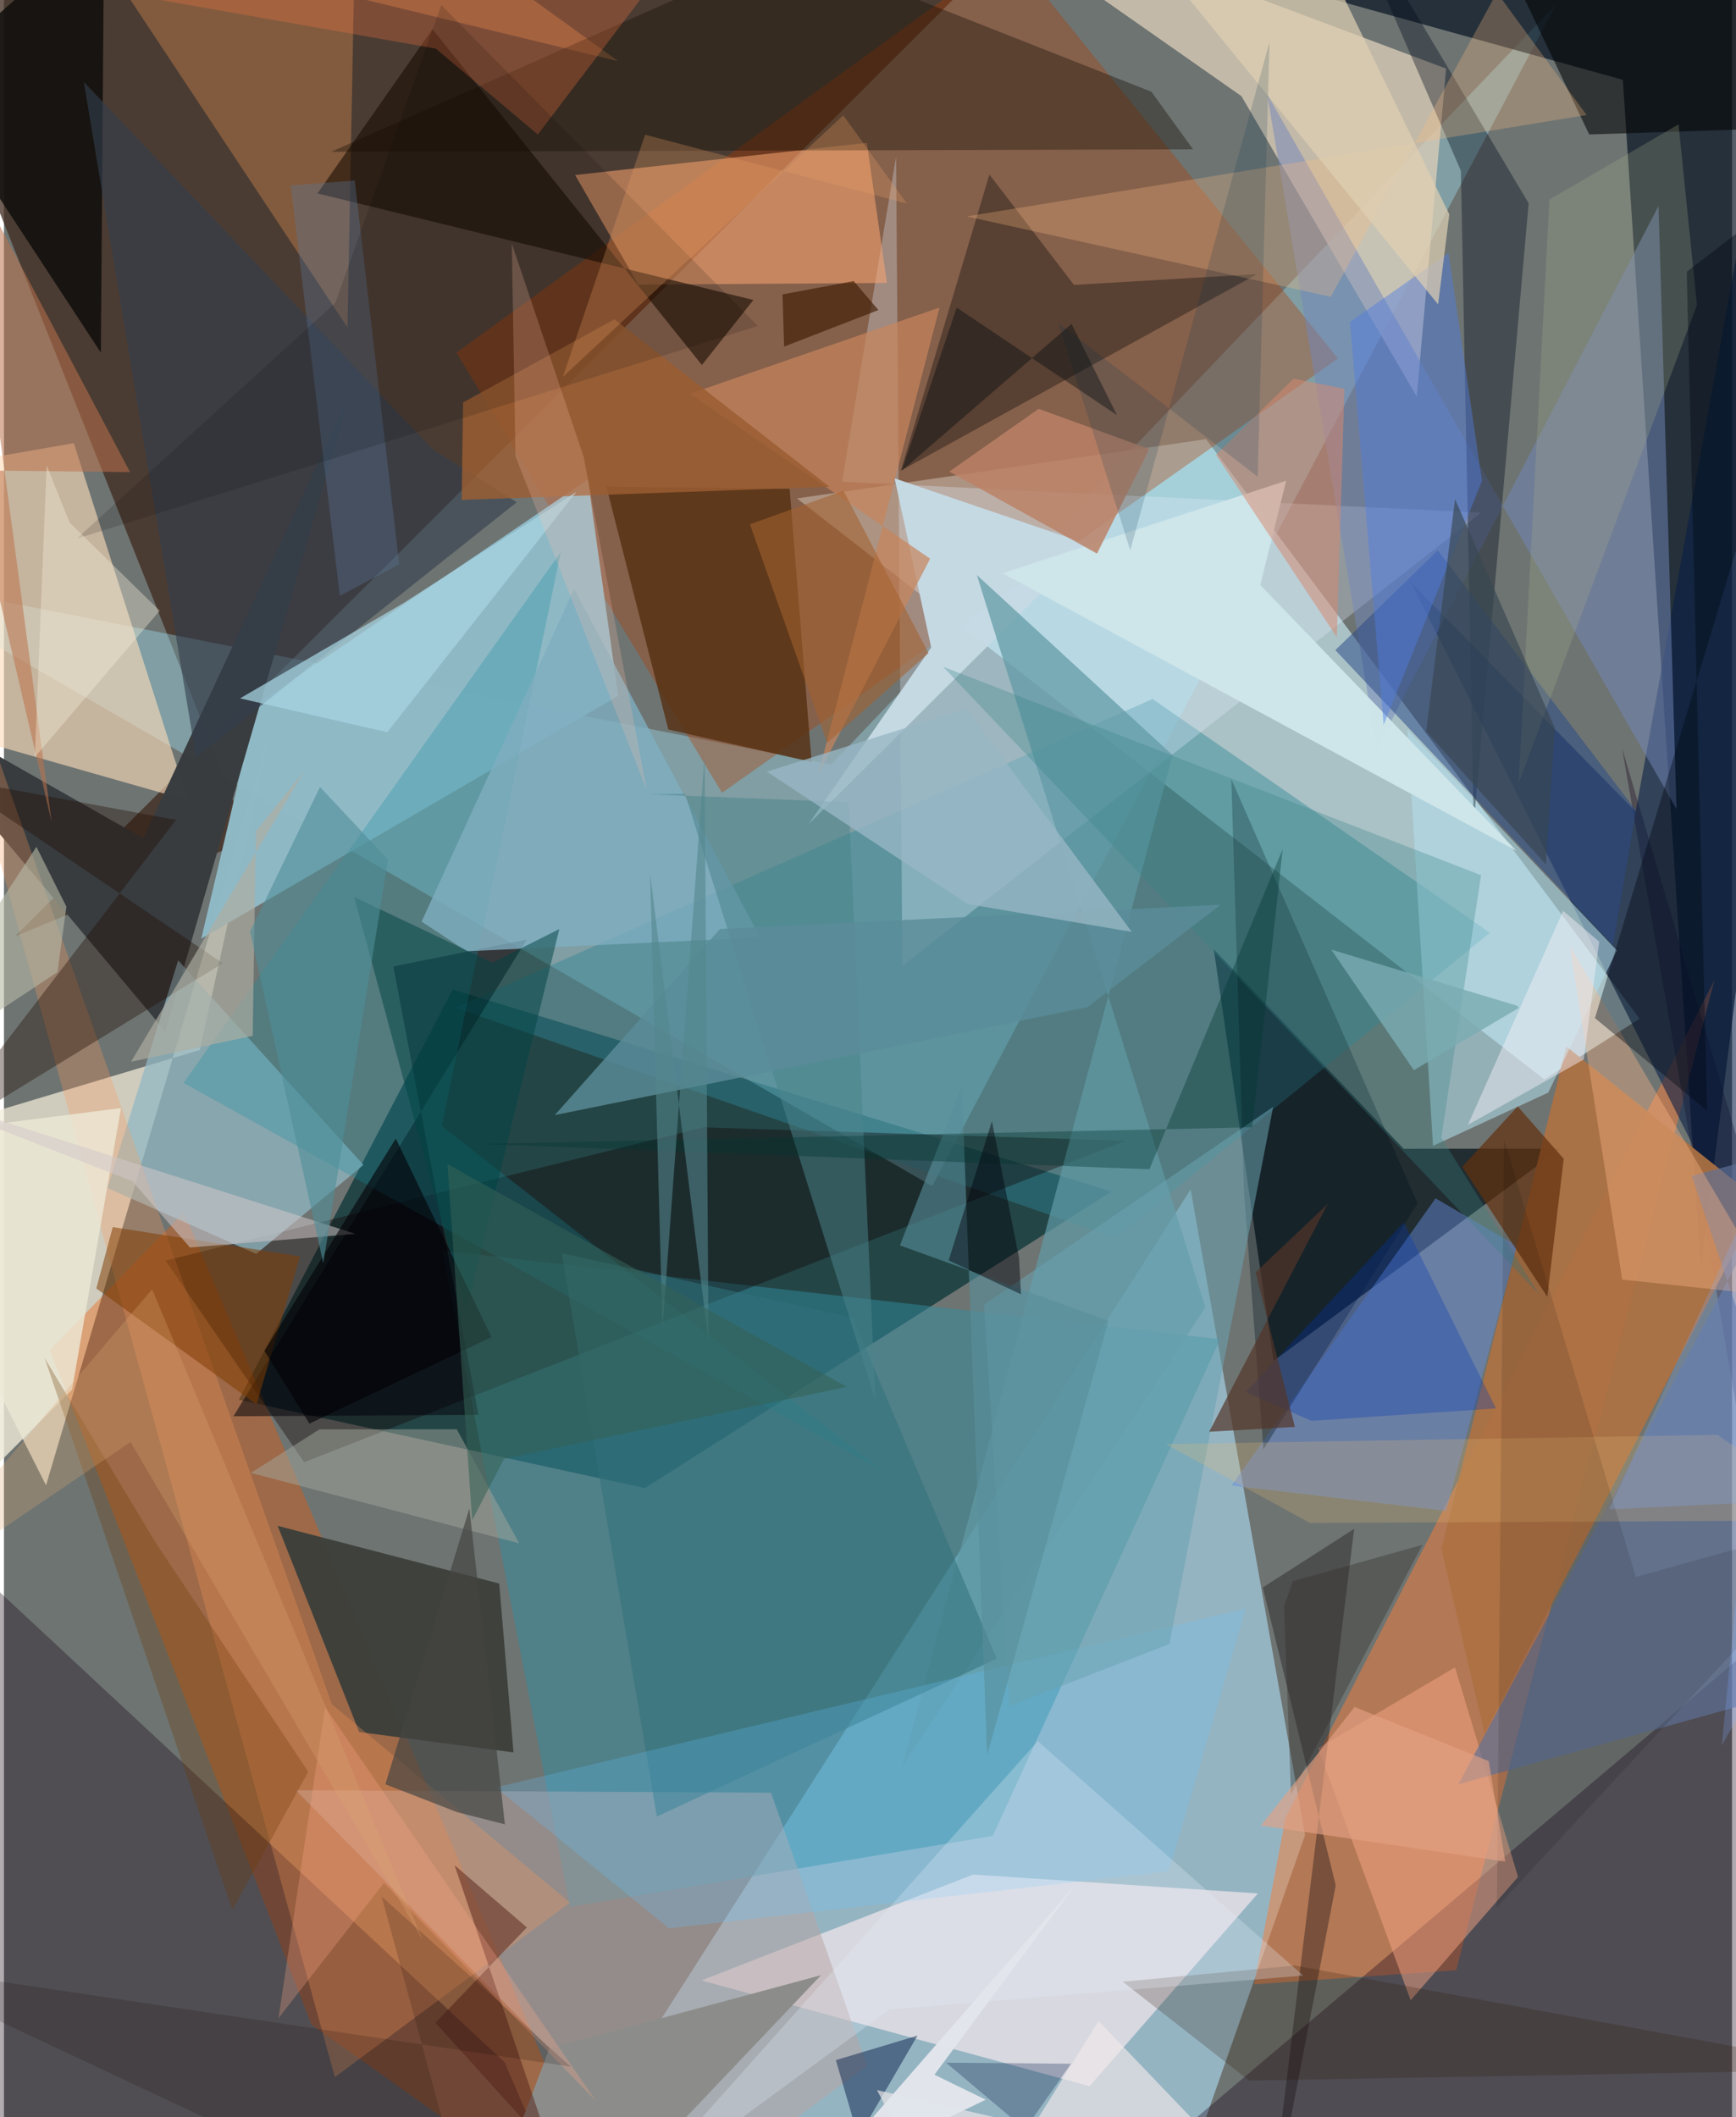 <svg xmlns="http://www.w3.org/2000/svg" width="228" height="278" viewBox="0 0 836 1024"><path fill="#6e7472" d="M0 0h836v1024H0z"/><path fill="#b3e3fd" fill-opacity=".573" d="M629.442 887.574L559.837 1086l-282.083-46.496 296.322-464.2z"/><path fill="#cff3fb" fill-opacity=".612" d="M791.265 492.726l-46.067 29.33-361.57-280.99 197.933-28.662z"/><path fill="#402b1f" fill-opacity=".757" d="M118.469 406.18L-62-48.174 521.035-62 5.402 452.844z"/><path fill="#093436" fill-opacity=".725" d="M535.865 576.286L310.077 719.753l-196.444-42.729 103.491-198.493z"/><path fill="#a1e8fd" fill-opacity=".357" d="M-62 278.742l462.156 91.1L750.875 2.026 449.042 573.661z"/><path fill="#000e1e" fill-opacity=".667" d="M820.866 613.956L783.182 38.61 420.74-62 898 3.896z"/><path fill="#f2edd8" fill-opacity=".729" d="M94.738 507.841l34.799-157.576L20.35 718.387-62 554.844z"/><path fill="#08151a" fill-opacity=".741" d="M614.198 658.251l138.748-102.685-75.785.057-91.871-96.477z"/><path fill="#b33c00" fill-opacity=".345" d="M645.356 173.378l-297.99 210.068-128.472-212.894L486.428-23.425z"/><path fill="#328ea0" fill-opacity=".49" d="M212.1 604.851l376.237 42.876-109.98 240.22-204.551 34.343z"/><path fill="#f57d3b" fill-opacity=".514" d="M604.746 959.742l97.808-6.829L827.597 473.78 619.951 879.328z"/><path fill="#dccdb8" fill-opacity=".769" d="M598.66 46.507L443.702-62l253.972 95.181L683.45 191.75z"/><path fill="#ef5800" fill-opacity=".369" d="M148.797 979.3L22.214 652.957l64.823-66.636L299.054 1086z"/><path fill="#90b9c6" fill-opacity=".988" d="M297.152 336.546l-14.665-104.64-160.325 108.853L95.45 454.008z"/><path fill="#fbdbb9" fill-opacity=".616" d="M88.923 387.086L33.799 214.323-62 231.015v113.053z"/><path fill="#130112" fill-opacity=".325" d="M242.16 997.366L280.245 1086H-61.253l35.366-338.151z"/><path fill="#150218" fill-opacity=".341" d="M898 752.506L555.156 1042.62 898 1025.311 782.786 361.857z"/><path fill="#f4e9ee" fill-opacity=".686" d="M468.847 906.654l-131.374 51.211 187.74 51.145 81.413-93.217z"/><path fill="#2f8795" fill-opacity=".435" d="M537.747 598.723L218.45 487.397l337.22-149.329L718.848 451.14z"/><path fill="#e3eefe" fill-opacity=".302" d="M434.62 467.205l-3.035-391.398-26.107 157.188 309.13 14.968z"/><path fill="#061c44" fill-opacity=".573" d="M680.72 281.76l108.66 110.81 76.845-423.727L898 715.606z"/><path fill="#f7a571" fill-opacity=".561" d="M306.927 137.665L276.303 84.65l141.14-15.532 9.71 67.738z"/><path fill="#3e403b" fill-opacity=".976" d="M132.417 737.997l107.173 27.91 6.911 81.672-74.646-9.858z"/><path fill="#383c3f" fill-opacity=".988" d="M67.348 405.439l99.809-214.195L78.072 498.83-62 331.94z"/><path fill="#ac7143" fill-opacity=".929" d="M695.384 749.127l60.406-243 93.878 75.009L716.3 838.525z"/><path fill="#100000" fill-opacity=".361" d="M338.376 545.254l204.19 6.5-397.358 155.468L78.153 609.7z"/><path fill="#92b8c5" fill-opacity=".733" d="M50.081 574.613l71.934 31.857 51.916-43.04-89.648-98.925z"/><path fill="#b9a6a3" fill-opacity=".498" d="M371.101 867.075l-229.886-1.207 191.839 195.38 84.516-62.044z"/><path fill="#552e0d" fill-opacity=".773" d="M380.092 236.389l10.632 132.177-69.331-15.748-29.934-117.454z"/><path fill="#b3deed" fill-opacity=".561" d="M691.343 554.205l55.742-25.75 33.186-68.778-101.342-106.945z"/><path fill="#7387ba" fill-opacity=".506" d="M664.173 362.088L800.436 99.62l8.699 291.677-197.99-345.612z"/><path fill="#cc864d" fill-opacity=".42" d="M166.193 158.402L39.365-33.036l257.752 62.62L170.412-62z"/><path fill="#151107" fill-opacity=".384" d="M555.12 44.378l20.112 27.839-416.952 1.202 221.43-98.196z"/><path fill="#0b0c0a" fill-opacity=".82" d="M46.868 170.55l1.611-209.156-101.75 90.583L-62 4.5z"/><path fill="#678cd9" fill-opacity=".482" d="M692.57 579.599l-98.693 138.905 103.847 12.27 34.19-128.212z"/><path fill="#030c1c" fill-opacity=".373" d="M737.607 98.306L642.16-62l62.655 144.575 6.211 316.024z"/><path fill="#c5d9e3" fill-opacity=".988" d="M448.573 313.18l-59.491 85.623 136.092-135.29-94.298-32.16z"/><path fill="#2c231a" fill-opacity=".506" d="M476.739 84.418l-42.896 143.24 172.412-95.103-88.615 5.266z"/><path fill="#000108" fill-opacity=".514" d="M188.368 467.443l41.2 216.867-118.561.691 141.911-230.566z"/><path fill="#ffab89" fill-opacity=".463" d="M680.504 967.466l51.975-59.671-30.486-101.356-66.252 39.12z"/><path fill="#6199a4" fill-opacity=".718" d="M581.26 632.382L470.67 278.134l94.731 87.142-130.725 488.856z"/><path fill="#138e9f" fill-opacity=".278" d="M211.816 544.614L424.88 711.379 86.9 523.765l182.508-256.829z"/><path fill="#fe9859" fill-opacity=".282" d="M-62 198.667l222.08 805.99L273.8 920.2l-115.173-95.916z"/><path fill="#180d03" fill-opacity=".596" d="M337.64 176.526L207.3 14.077 151.666 93.55l210.872 51.538z"/><path fill="#1a1216" fill-opacity=".388" d="M608.991 767.814L644.27 911.9 610.712 1086l42.467-346.524z"/><path fill="#333f4d" fill-opacity=".612" d="M92.934 366.288L248.04 242.922l-40.689-25.692-168.72-177.6z"/><path fill="#cee5e9" fill-opacity=".984" d="M620.292 232.527L483.083 277.26l248.618 134.238-123.944-128.56z"/><path fill="#c7855d" fill-opacity=".714" d="M452.604 148.752L393.892 374.74l54.18-104.522-116.1-79.798z"/><path fill="#001019" fill-opacity=".325" d="M683.87 582.058l-90.105-205.185 6.126 199.488 9.409 124.68z"/><path fill="#2a4b87" fill-opacity=".529" d="M693.624 266.177L789.5 391.999l-11.046 65.069L644.1 314.44z"/><path fill="#5e7096" fill-opacity=".671" d="M868.434 554.866L816.481 568.7 898 808.929l-194.394 54.045z"/><path fill="#8c8d8a" d="M263.9 990.726l131.4-35.417L271.149 1086l-42.534-2.54z"/><path fill="#030304" fill-opacity=".561" d="M898 60.758l-131.106 4.275-49.117-102.888L791.87-62z"/><path fill="#7eaec0" fill-opacity=".8" d="M275.826 284.824l89.97 168.586-141.91 6.68-21.864-14.32z"/><path fill="#febe81" fill-opacity=".282" d="M465.752 104.672l299.869-49.045-43.37-59.232-80.383 147.166z"/><path fill="#ece8d5" fill-opacity=".82" d="M-44.757 548.85l-17.038 218.08 94.742-94.826L56.62 535.938z"/><path fill="#517de2" fill-opacity=".451" d="M651.17 155.691l47.685-33.39 16.164 110.338-47.58 117.962z"/><path fill="#9a5e33" fill-opacity=".835" d="M221.449 241.778l177.937-6.343-104.07-81-73.195 40.205z"/><path fill="#32737c" fill-opacity=".553" d="M410.592 637.303l-140.762-31.18 46.025 272.44L480.31 802.26z"/><path fill="#65c3ff" fill-opacity=".235" d="M563.532 905.102l37.204-127.117-362.802 86.522 83.81 68.137z"/><path fill="#ffb888" fill-opacity=".369" d="M757.593 457.684l25.273 161.206L898 631.187l-49.114-18.38z"/><path fill="#62300d" fill-opacity=".698" d="M732.3 535.148l22.264 25.326-7.934 66.762-41.17-62.919z"/><path fill="#d6896f" fill-opacity=".522" d="M623.88 183.137l-37.549 36.836 58.486 88.24 3.666-120.155z"/><path fill="#f47641" fill-opacity=".294" d="M354.724-62l-96.46 127.057L208.92 23.5-62-24.279z"/><path fill="#210c00" fill-opacity=".373" d="M83.237 396.545L-36.974 553.453l142.854-87.536-132.3-89.598z"/><path fill="#a8d4e2" fill-opacity=".729" d="M193.585 291.51l-79.364 46.264 71.196 16.372 91.58-116.308z"/><path fill="#a4ac89" fill-opacity=".263" d="M810.118 60.167l-62.48 36.341-14.858 282.148 86.238-231.138z"/><path fill="#4b848c" fill-opacity=".525" d="M408.67 388.03l12.921 289.22-92.082-293.312-17.13.255z"/><path fill="#0c244d" fill-opacity=".506" d="M441.945 984.55l-28.755 49.372L428.51 1086l-26.06-89.597z"/><path fill="#398487" fill-opacity=".314" d="M714.565 423.301L454.327 322.507l288.217 303.448-47.173-75.775z"/><path fill="#6ba3b1" fill-opacity=".549" d="M614.003 535.339L474.11 630.995l12.32 194.149 77.39-30.018z"/><path fill="#f0e8e9" fill-opacity=".659" d="M529.544 977.456L462.064 1086l-39.73-75.108 178.707 41.286z"/><path fill="#5a8d99" fill-opacity=".812" d="M346.386 449.321l-79.895 90 257.7-52.185 64.424-49.564z"/><path fill="#bc734c" fill-opacity=".545" d="M-16.605 227.478l77.602.86-81.247-153.65 43.282 322.76z"/><path fill="#000912" fill-opacity=".388" d="M769.675 492.425l54.24 44.805-9.832-405.816L898 67.068z"/><path fill="#813c00" fill-opacity=".525" d="M52.63 593.495l90.63 14.148-21.076 71.568-77.508-56.042z"/><path fill="#98b7c5" fill-opacity=".788" d="M466.146 437.231l79.48 13.5-80.2-107.866-96.416 30.354z"/><path fill="#dfd0b3" fill-opacity=".706" d="M699.217 103.654L634.26-29.913l-70.196 18.086L693.8 147.213z"/><path fill="#bb8166" fill-opacity=".843" d="M528.783 267.75l25.275-50.57-53.505-19.439-43.23 30.347z"/><path fill="#532318" fill-opacity=".506" d="M208.737 978.315l56.165 62.111-46.921-138.3 34.971 30.107z"/><path fill="#6b3701" fill-opacity=".29" d="M73.434 746.209l-53.738-89.34 90.84 266.832 36.68-66.754z"/><path fill="#2e1500" fill-opacity=".216" d="M624.528 950.65L898 1001.001l-295.608 5.323-61.131-47.812z"/><path fill="#a3a89d" fill-opacity=".478" d="M249.31 746.485l-129.864-34.09 33.17-21.075 66.452-.013z"/><path fill="#e9be74" fill-opacity=".235" d="M631.772 736.617l257.199-1.29-60.086-41.336-266.737 4.47z"/><path fill="#004343" fill-opacity=".506" d="M169.448 433.88l54.158 200.568 45.053-185.09-32.314 16.244z"/><path fill="#0037b6" fill-opacity=".302" d="M600.743 673.305l31.8 13.898 89.248-6-44.59-89.99z"/><path fill="#e7edf9" fill-opacity=".275" d="M428.33 971.957l-127.577 93.613 199.379-223.439 128.397 113.39z"/><path fill="#b8b9a5" fill-opacity=".6" d="M15.71 409.58L-62 528.364l87.886-58.194 4.326-31.615z"/><path fill="#090001" fill-opacity=".11" d="M898 732.647L722.212 922.418l3.472-371.375 63.779 211.669z"/><path fill="#587696" fill-opacity=".353" d="M138.728 89.648l23.755 198.532 28.723-15.2-21.51-185.673z"/><path fill="#588f9a" fill-opacity=".604" d="M433.46 602.355l100.889 36.47-58.716 210L463.41 525.19z"/><path fill="#003430" fill-opacity=".365" d="M603.876 545.242l14.734-134.524-64.5 154.816-324.21-12.25z"/><path fill="#3f1b03" fill-opacity=".639" d="M423.048 149.954l-11.971-13.996-34.442 6.436.786 25.238z"/><path fill="#374651" fill-opacity=".655" d="M745.917 418.084l4.38-65.921-48.302-110.764-13.954 112.456z"/><path fill="#000200" fill-opacity=".137" d="M35.217 260.53l329.474-102.863L211.55 2.433 160.304 146.46z"/><path fill="#54878d" fill-opacity=".58" d="M340.84 648.81l-28.267-226.396 6.005 220.057 20.395-277.01z"/><path fill="#f6f0f9" fill-opacity=".459" d="M764.278 512.448l7.434-57.01-17.428-14.878-46.045 103.479z"/><path fill="#444541" fill-opacity=".678" d="M184.525 862.988l34.698 13.485 23.127 5.898-17.192-152.815z"/><path fill="#eb9f64" fill-opacity=".271" d="M270.366 182.309L406.037 55.79l30.856 42.702-126.718-33.328z"/><path fill="#001542" fill-opacity=".275" d="M516.231 998.15l-60.453-.493L560.435 1086H454.548z"/><path fill="#d1c8ca" fill-opacity=".525" d="M62.17 571.395L-62 522.689l232.087 74.103-80.104 6.584z"/><path fill="#ffa98d" fill-opacity=".275" d="M183.833 910.725l-51.017 65.385 22.545-150.444 130.827 190.261z"/><path fill="#aeaea2" fill-opacity=".675" d="M121.89 402.078l-1.563 98.905-58.851 12.543L145.57 372.49z"/><path fill="#0a3551" fill-opacity=".176" d="M510.164 156.34l34.719 109.813 67.335-245.78-5.7 210.19z"/><path fill="#030105" fill-opacity=".612" d="M126.023 653.368l21.751 35.182 88.08-41.84-46.301-96.032z"/><path fill="#4e8e99" fill-opacity=".592" d="M119.063 450.569l35.412 160.351 31.328-195.17-32.913-35.116z"/><path fill="#356156" fill-opacity=".557" d="M226.498 735.292l15.412-29.695 165.842-34.85-193.203-107.732z"/><path fill="#f6eed8" fill-opacity=".369" d="M75.347 295.391l-60.418 70.783 5.724-141.104 11.119 27.693z"/><path fill="#533529" fill-opacity=".69" d="M583.05 692.484l57.353-110.177-34.883 33.08 18.986 74.764z"/><path fill="#02000a" fill-opacity=".439" d="M492.022 626.016l-34.98-16.429 20.905-67.31 13.122 66.151z"/><path fill="#7aacb2" fill-opacity=".804" d="M732.084 486.479l-89.974-27.182 39.964 58.317 50.85-30.203z"/><path fill="#120401" fill-opacity=".161" d="M228.621 1086L-62 949.438l336.177 50.13-91.508-82.357z"/><path fill="#e1e5eb" fill-opacity=".988" d="M393.663 1054.683l124.241-142.531-67.786 91.322 24.843 12.072z"/><path fill="#020c10" fill-opacity=".4" d="M516.464 156.658l-82.168 71.03 26.615-78.893 77.556 51.996z"/><path fill="#312e2a" fill-opacity=".369" d="M619.298 776.787l3.328 91.09 63.567-120.683-62.575 17.564z"/><path fill="#dea570" fill-opacity=".278" d="M71.683 623.545L-62 780.992l123.24-83.564L202.52 938.23z"/><path fill="#e3a284" fill-opacity=".639" d="M726.285 900.383l-7.991-48.593-64.901-26.181-45.298 57.347z"/><path fill="#a3622f" fill-opacity=".569" d="M398.26 359.284l-37.358-105.69 45.193-16.274 41.198 78.584z"/><path fill="#82b2ff" fill-opacity=".235" d="M776.665 729.964L898 724.274l-66.97 120.023L860 548.486z"/><path fill="#ffbfac" fill-opacity=".22" d="M310.97 382.153l-30.53-161.2-34.78-103.24 1.808 103.009z"/></svg>